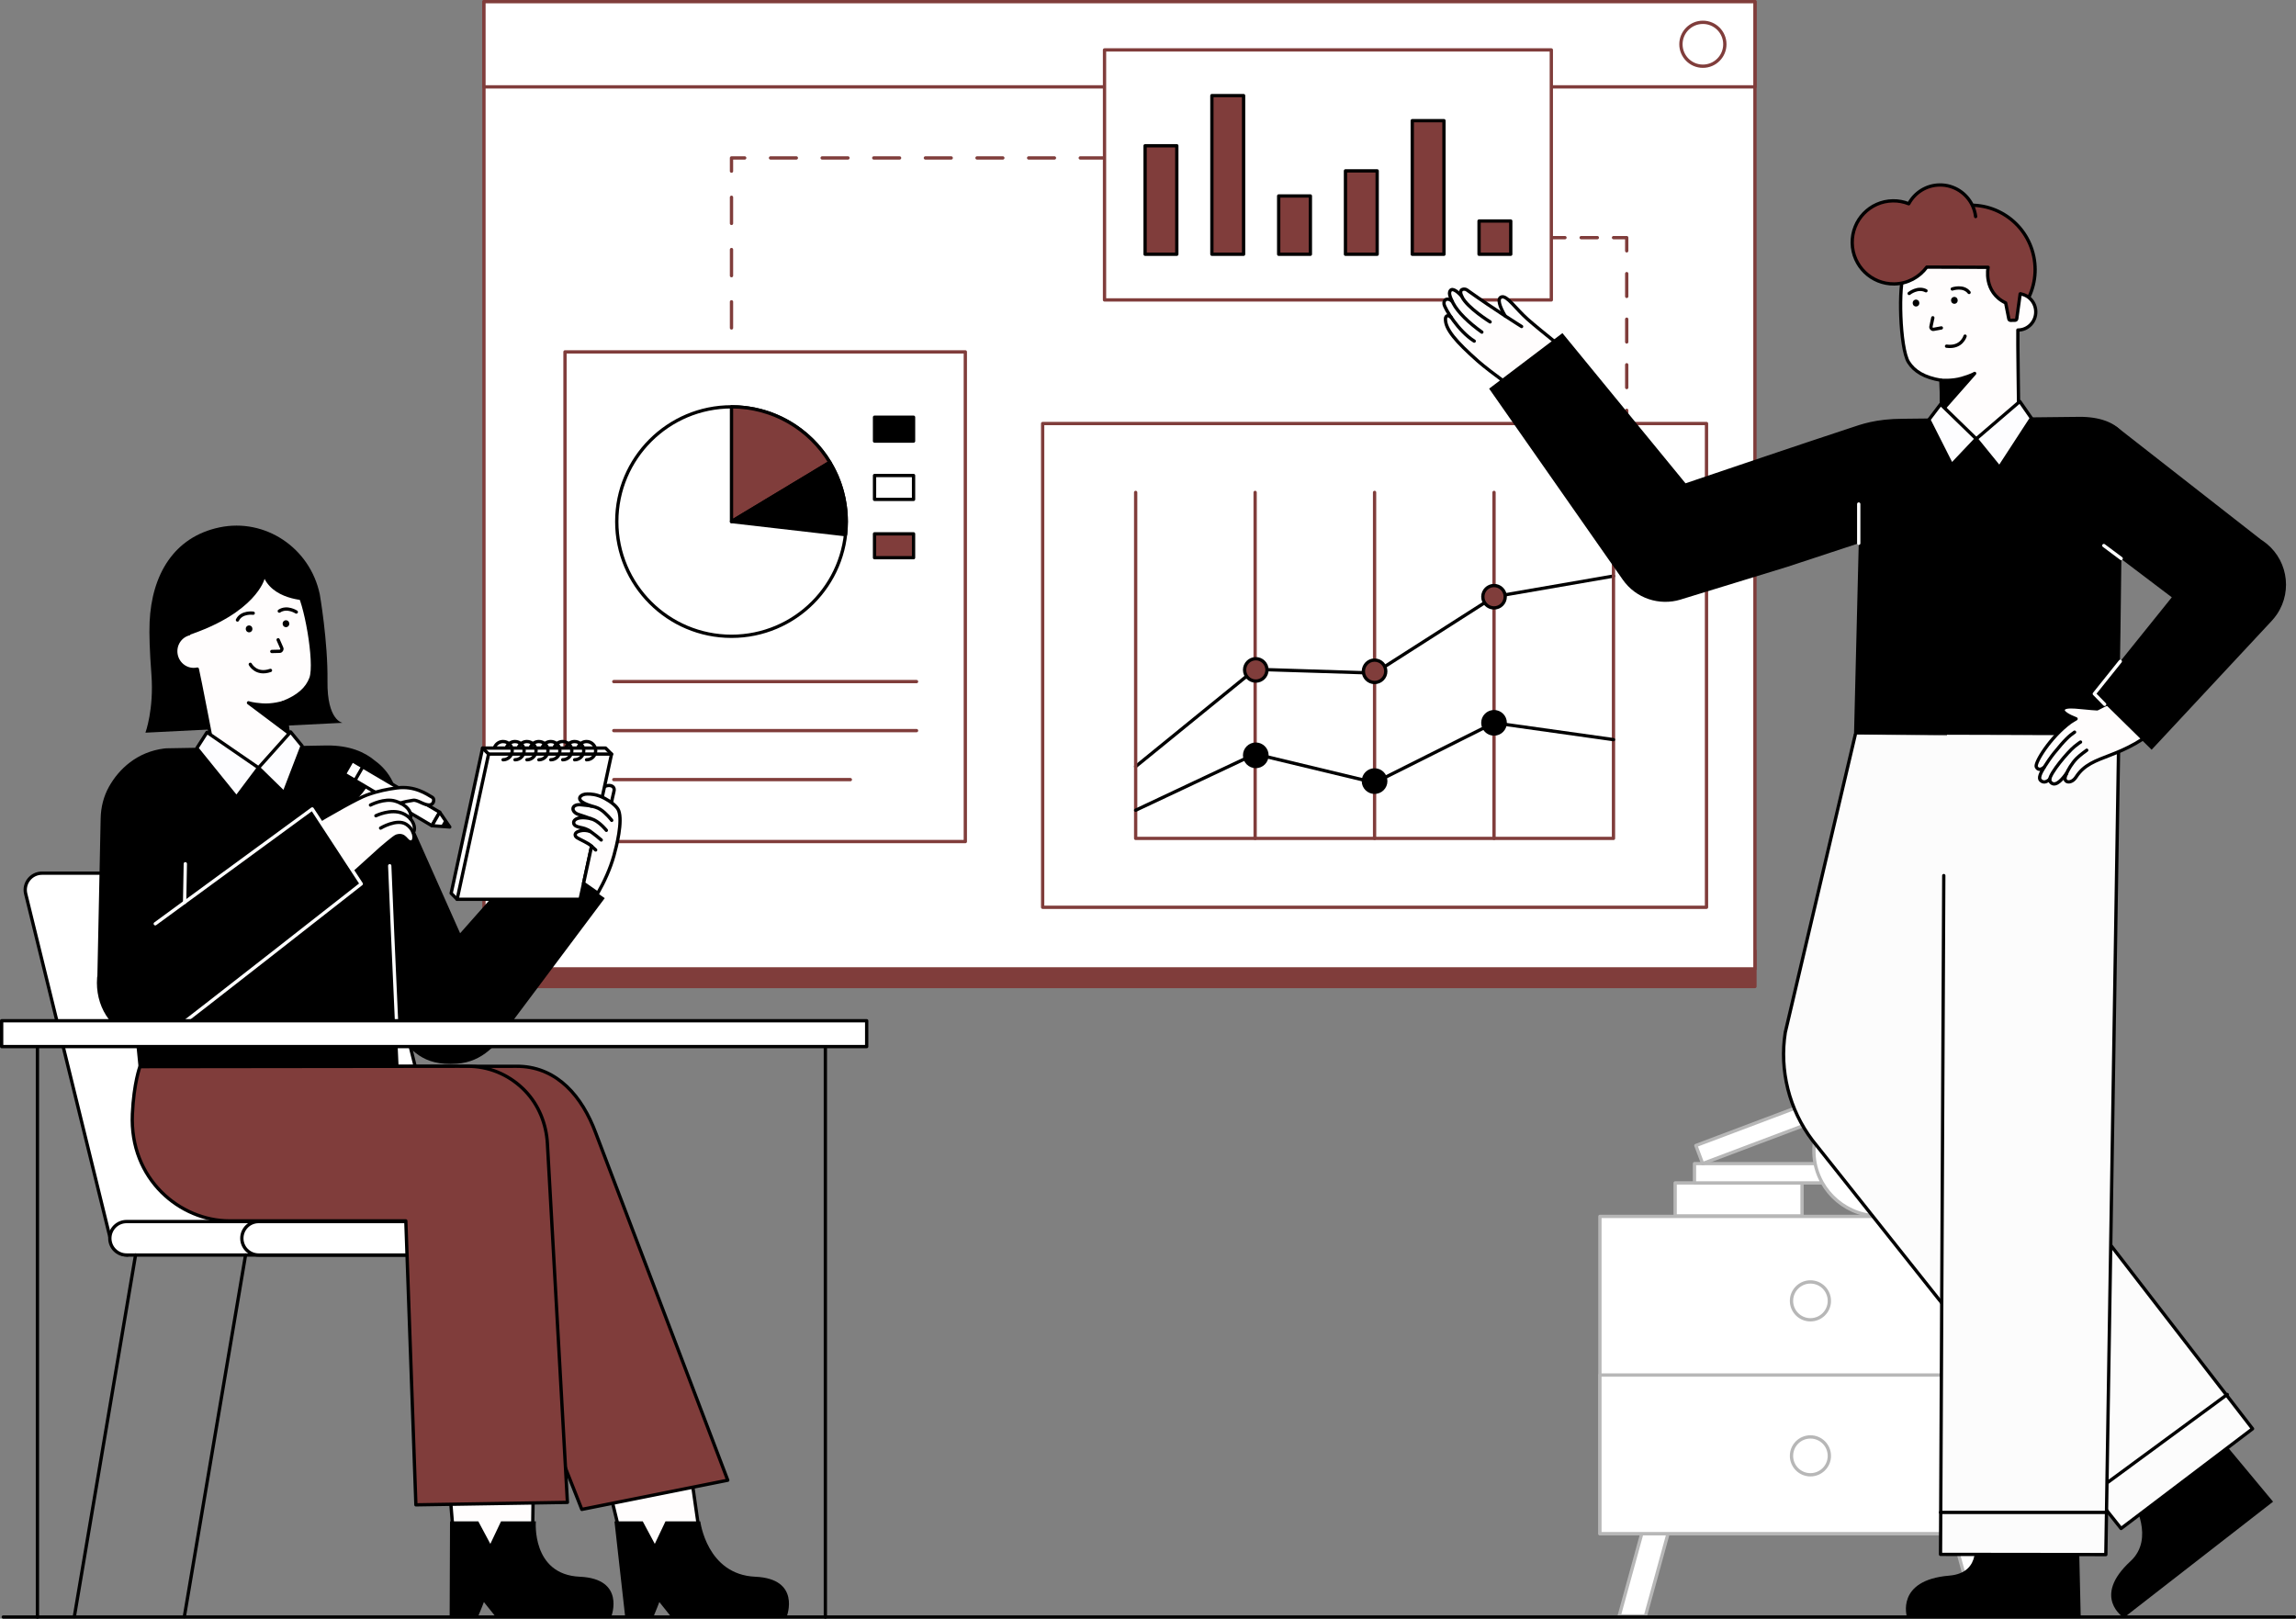 <svg id="Layer_2" data-name="Layer 2" xmlns="http://www.w3.org/2000/svg" viewBox="0 0 1043.57 735.783" style="width: 100%; height: 100%;">
  <rect x="0" y="0" width="1043.57" height="735.783" fill="#808080" stroke="none"/>
  <g id="Layer_1-2" data-name="Layer 1">
    <g>
      <g>
        <g>
          <polygon points="758.475 695.947 757.627 699.029 747.893 734.5 735.948 734.5 745.687 699.029 747.368 692.898 758.475 695.947" fill="#fff" stroke="#b7b7b7" stroke-linecap="round" stroke-linejoin="round" stroke-width="1.5"></polygon>
          <polygon points="909.79 734.5 897.845 734.5 888.111 699.029 887.263 695.947 898.37 692.898 900.051 699.029 909.79 734.5" fill="#fff" stroke="#b7b7b7" stroke-linecap="round" stroke-linejoin="round" stroke-width="1.5"></polygon>
        </g>
        <g>
          <rect x="727.187" y="552.922" width="191.363" height="144.22" transform="translate(1645.738 1250.063) rotate(-180)" fill="#fff" stroke="#b7b7b7" stroke-linecap="round" stroke-linejoin="round" stroke-width="1.5"></rect>
          <rect x="727.187" y="625.032" width="191.363" height="72.11" transform="translate(1645.738 1322.173) rotate(-180)" fill="#fff" stroke="#b7b7b7" stroke-linecap="round" stroke-linejoin="round" stroke-width="1.5"></rect>
          <circle cx="822.869" cy="591.317" r="8.606" fill="#fff" stroke="#b7b7b7" stroke-linecap="round" stroke-linejoin="round" stroke-width="1.5"></circle>
          <circle cx="822.869" cy="661.763" r="8.606" fill="#fff" stroke="#b7b7b7" stroke-linecap="round" stroke-linejoin="round" stroke-width="1.5"></circle>
          <g>
            <rect x="782.712" y="516.361" width="15.01" height="57.671" transform="translate(245.021 1335.414) rotate(-90)" fill="#fff" stroke="#b7b7b7" stroke-linecap="round" stroke-linejoin="round" stroke-width="1.5"></rect>
            <rect x="794.624" y="504.471" width="8.769" height="57.671" transform="translate(265.702 1332.315) rotate(-90)" fill="#fff" stroke="#b7b7b7" stroke-linecap="round" stroke-linejoin="round" stroke-width="1.5"></rect>
            <rect x="794.931" y="485.801" width="8.769" height="57.671" transform="translate(599.665 1444.096) rotate(-110.652)" fill="#fff" stroke="#b7b7b7" stroke-linecap="round" stroke-linejoin="round" stroke-width="1.5"></rect>
          </g>
          <path d="m863.391,482.283h0c0-1.248-1.011-2.259-2.259-2.259h-14.227c-1.319,0-2.388,1.069-2.388,2.388h0c0,6.894-3.303,13.297-8.732,17.545-7.173,5.612-11.683,14.47-11.315,24.367.567,15.219,12.866,27.639,28.078,28.345,16.934.786,30.91-12.711,30.91-29.472,0-9.42-4.417-17.805-11.291-23.205-5.465-4.293-8.777-10.759-8.777-17.709Z" fill="#fff" stroke="#b7b7b7" stroke-linecap="round" stroke-linejoin="round" stroke-width="1.5"></path>
        </g>
      </g>
      <g>
        <g>
          <g>
            <rect x="219.962" y="432.145" width="577.688" height="16.278" fill="#803D3B" stroke="#803D3B" stroke-linecap="round" stroke-linejoin="round" stroke-width="1.5"></rect>
            <rect x="219.962" y=".75" width="577.688" height="439.673" fill="#fff" stroke="#803D3B" stroke-linecap="round" stroke-linejoin="round" stroke-width="1.5"></rect>
            <rect x="219.962" y=".75" width="577.688" height="38.739" fill="#fff" stroke="#803D3B" stroke-linecap="round" stroke-linejoin="round" stroke-width="1.5"></rect>
          </g>
          <circle cx="773.992" cy="20.12" r="9.978" fill="#fff" stroke="#803D3B" stroke-linecap="round" stroke-linejoin="round" stroke-width="1.5"></circle>
        </g>
        <g>
          <line x1="332.482" y1="238.222" x2="332.482" y2="232.222" fill="none" stroke="#803D3B" stroke-linecap="round" stroke-linejoin="round" stroke-width="1.5"></line>
          <line x1="332.482" y1="220.342" x2="332.482" y2="83.732" fill="none" stroke="#803D3B" stroke-dasharray="0 0 11.879 11.879" stroke-linecap="round" stroke-linejoin="round" stroke-width="1.5"></line>
          <polyline points="332.482 77.792 332.482 71.792 338.482 71.792" fill="none" stroke="#803D3B" stroke-linecap="round" stroke-linejoin="round" stroke-width="1.5"></polyline>
          <line x1="350.215" y1="71.792" x2="508.602" y2="71.792" fill="none" stroke="#803D3B" stroke-dasharray="0 0 11.732 11.732" stroke-linecap="round" stroke-linejoin="round" stroke-width="1.5"></line>
          <line x1="514.469" y1="71.792" x2="520.469" y2="71.792" fill="none" stroke="#803D3B" stroke-linecap="round" stroke-linejoin="round" stroke-width="1.5"></line>
        </g>
        <g>
          <line x1="705.306" y1="108.021" x2="711.306" y2="108.021" fill="none" stroke="#803D3B" stroke-linecap="round" stroke-linejoin="round" stroke-width="1.5"></line>
          <line x1="718.661" y1="108.021" x2="729.694" y2="108.021" fill="none" stroke="#803D3B" stroke-dasharray="0 0 7.355 7.355" stroke-linecap="round" stroke-linejoin="round" stroke-width="1.5"></line>
          <polyline points="733.372 108.021 739.372 108.021 739.372 114.021" fill="none" stroke="#803D3B" stroke-linecap="round" stroke-linejoin="round" stroke-width="1.5"></polyline>
          <line x1="739.372" y1="124.378" x2="739.372" y2="181.34" fill="none" stroke="#803D3B" stroke-dasharray="0 0 10.357 10.357" stroke-linecap="round" stroke-linejoin="round" stroke-width="1.5"></line>
          <line x1="739.372" y1="186.518" x2="739.372" y2="192.518" fill="none" stroke="#803D3B" stroke-linecap="round" stroke-linejoin="round" stroke-width="1.5"></line>
        </g>
        <g>
          <rect id="a_9_a" x="256.801" y="159.949" width="181.957" height="222.595" fill="#fff" stroke="#803D3B" stroke-linecap="round" stroke-linejoin="round" stroke-width="1.5"></rect>
          <g>
            <line id="a_9_a-2" data-name="a_9_a" x1="278.975" y1="309.824" x2="416.584" y2="309.824" fill="#fff" stroke="#803D3B" stroke-linecap="round" stroke-linejoin="round" stroke-width="1.5"></line>
            <line id="a_9_a-3" data-name="a_9_a" x1="278.975" y1="332.102" x2="416.584" y2="332.102" fill="#fff" stroke="#803D3B" stroke-linecap="round" stroke-linejoin="round" stroke-width="1.5"></line>
            <line id="a_9_a-4" data-name="a_9_a" x1="278.975" y1="354.38" x2="386.498" y2="354.38" fill="#fff" stroke="#803D3B" stroke-linecap="round" stroke-linejoin="round" stroke-width="1.5"></line>
          </g>
          <g>
            <g id="a_9_gr">
              <circle id="a_9_gr_a" cx="332.485" cy="237.079" r="52.153" fill="#fff" stroke="#000" stroke-linecap="round" stroke-linejoin="round" stroke-width="1.5"></circle>
              <path id="a_9_gr_a-2" data-name="a_9_gr_a" d="m377.161,210.161l-44.679,26.914v-52.151c18.96,0,35.547,10.112,44.679,25.237Z" fill="#803D3B" stroke="#000" stroke-linecap="round" stroke-linejoin="round" stroke-width="1.5"></path>
              <path id="a_9_gr_bl" d="m384.634,237.076c0,2.012-.112,4.007-.344,5.959l-51.807-5.959,44.679-26.914c4.747,7.859,7.472,17.068,7.472,26.914Z" stroke="#000" stroke-linecap="round" stroke-linejoin="round" stroke-width="1.5"></path>
            </g>
            <g>
              <rect id="a_9_bl" x="397.489" y="189.647" width="17.739" height="10.845" stroke="#000" stroke-linecap="round" stroke-linejoin="round" stroke-width="1.5"></rect>
              <rect id="a_9_a-5" data-name="a_9_a" x="397.489" y="216.153" width="17.739" height="10.845" fill="#fff" stroke="#000" stroke-linecap="round" stroke-linejoin="round" stroke-width="1.5"></rect>
              <rect id="a_9_a-6" data-name="a_9_a" x="397.489" y="242.658" width="17.739" height="10.845" fill="#803D3B" stroke="#000" stroke-linecap="round" stroke-linejoin="round" stroke-width="1.5"></rect>
            </g>
          </g>
        </g>
        <g>
          <rect x="502.024" y="22.693" width="203.081" height="113.638" fill="#fff" stroke="#803D3B" stroke-linecap="round" stroke-linejoin="round" stroke-width="1.5"></rect>
          <g>
            <rect x="520.469" y="66.26" width="14.406" height="49.311" fill="#803D3B" stroke="#000" stroke-linecap="round" stroke-linejoin="round" stroke-width="1.5"></rect>
            <rect x="641.896" y="54.857" width="14.406" height="60.715" fill="#803D3B" stroke="#000" stroke-linecap="round" stroke-linejoin="round" stroke-width="1.5"></rect>
            <rect x="611.54" y="77.664" width="14.406" height="37.908" fill="#803D3B" stroke="#000" stroke-linecap="round" stroke-linejoin="round" stroke-width="1.5"></rect>
            <rect x="550.826" y="43.453" width="14.406" height="72.118" fill="#803D3B" stroke="#000" stroke-linecap="round" stroke-linejoin="round" stroke-width="1.5"></rect>
            <rect x="581.183" y="89.067" width="14.406" height="26.504" fill="#803D3B" stroke="#000" stroke-linecap="round" stroke-linejoin="round" stroke-width="1.5"></rect>
            <rect x="672.253" y="100.47" width="14.406" height="15.101" fill="#803D3B" stroke="#000" stroke-linecap="round" stroke-linejoin="round" stroke-width="1.5"></rect>
          </g>
        </g>
        <g>
          <rect x="473.901" y="192.518" width="301.735" height="219.891" fill="#fff" stroke="#803D3B" stroke-linecap="round" stroke-linejoin="round" stroke-width="1.5"></rect>
          <g>
            <g>
              <line x1="570.475" y1="381.099" x2="570.475" y2="223.829" fill="#fff" stroke="#803D3B" stroke-linecap="round" stroke-linejoin="round" stroke-width="1.5"></line>
              <line x1="679.062" y1="381.099" x2="679.062" y2="223.829" fill="#fff" stroke="#803D3B" stroke-linecap="round" stroke-linejoin="round" stroke-width="1.5"></line>
              <line x1="624.768" y1="381.099" x2="624.768" y2="223.829" fill="#fff" stroke="#803D3B" stroke-linecap="round" stroke-linejoin="round" stroke-width="1.5"></line>
            </g>
            <polyline points="516.181 348.428 570.475 304.236 624.768 305.942 679.062 271.246 733.355 261.855" fill="none" stroke="#000" stroke-linecap="round" stroke-linejoin="round" stroke-width="1.5"></polyline>
            <polyline points="516.181 223.829 516.181 381.099 733.355 381.099 733.355 223.829" fill="none" stroke="#803D3B" stroke-linecap="round" stroke-linejoin="round" stroke-width="1.5"></polyline>
            <polyline points="516.181 368.29 570.475 342.725 624.768 355.768 679.062 328.565 733.355 336.203" fill="none" stroke="#000" stroke-linecap="round" stroke-linejoin="round" stroke-width="1.5"></polyline>
            <circle cx="570.777" cy="304.507" r="5.087" fill="#803D3B" stroke="#000" stroke-linecap="round" stroke-linejoin="round" stroke-width="1.5"></circle>
            <circle cx="624.768" cy="305.141" r="5.087" fill="#803D3B" stroke="#000" stroke-linecap="round" stroke-linejoin="round" stroke-width="1.5"></circle>
            <circle cx="679.062" cy="271.246" r="5.087" fill="#803D3B" stroke="#000" stroke-linecap="round" stroke-linejoin="round" stroke-width="1.5"></circle>
            <circle cx="570.777" cy="343.341" r="5.087" stroke="#000" stroke-linecap="round" stroke-linejoin="round" stroke-width="1.5"></circle>
            <circle cx="624.768" cy="355.053" r="5.087" stroke="#000" stroke-linecap="round" stroke-linejoin="round" stroke-width="1.5"></circle>
            <circle cx="679.062" cy="328.565" r="5.087" stroke="#000" stroke-linecap="round" stroke-linejoin="round" stroke-width="1.5"></circle>
          </g>
        </g>
      </g>
      <line x1="1.489" y1="735.033" x2="1042.82" y2="735.033" fill="none" stroke="#000" stroke-linecap="round" stroke-linejoin="round" stroke-width="1.5"></line>
      <g>
        <g>
          <path d="m212.154,555.266c-3.537,0-6.606-2.438-7.406-5.883l-36.371-146.596c-.8-3.445-3.87-5.883-7.406-5.883H19.069c-4.89,0-8.508,4.549-7.409,9.313l38.853,158.362c.796,3.45,3.868,5.894,7.409,5.894" fill="#fff" stroke="#000" stroke-linecap="round" stroke-linejoin="round" stroke-width="1.5"></path>
          <path d="m57.525,555.266h210.469c4.199,0,7.603,3.404,7.603,7.603,0,4.199-3.404,7.603-7.603,7.603h-.397s-209.676,0-209.676,0h-.396c-4.199,0-7.604-3.404-7.604-7.603,0-4.199,3.404-7.603,7.604-7.603Z" fill="#fff" stroke="#000" stroke-linecap="round" stroke-linejoin="round" stroke-width="1.5"></path>
          <path d="m117.525,555.266h150.469c4.199,0,7.603,3.404,7.603,7.603,0,4.199-3.404,7.603-7.603,7.603h-.397s-149.676,0-149.676,0h-.396c-4.199,0-7.604-3.404-7.604-7.603,0-4.199,3.404-7.603,7.604-7.603Z" fill="#fff" stroke="#000" stroke-linecap="round" stroke-linejoin="round" stroke-width="1.5"></path>
          <line x1="61.61" y1="570.473" x2="33.791" y2="734.852" fill="#fff" stroke="#000" stroke-linecap="round" stroke-linejoin="round" stroke-width="1.5"></line>
          <line x1="111.61" y1="570.473" x2="83.791" y2="734.852" fill="#fff" stroke="#000" stroke-linecap="round" stroke-linejoin="round" stroke-width="1.5"></line>
          <g>
            <polygon id="sk" points="311.454 651.78 319.671 709.172 284.758 709.172 271.197 653.482 311.454 651.78" fill="#fffdfd" stroke="#000" stroke-linecap="round" stroke-linejoin="round" stroke-width="1.5"></polygon>
            <path id="b" d="m284.122,734.647h12.98c1.259-2.91,2.582-6.431,2.582-6.431l5.145,6.431h52.813s6.512-17.017-14.356-17.936c-22.055-.971-24.983-25.164-24.983-25.164h-15.828s-4.856,10.228-4.856,10.228l-5.473-10.228h-12.855s4.83,43.1,4.83,43.1Z"></path>
            <polygon id="sk-2" data-name="sk" points="242.707 651.78 241.924 709.172 207.011 709.172 202.45 653.482 242.707 651.78" fill="#fffdfd" stroke="#000" stroke-linecap="round" stroke-linejoin="round" stroke-width="1.5"></polygon>
            <path id="b-2" data-name="b" d="m204.375,734.647h12.98c1.259-2.91,2.582-6.431,2.582-6.431l5.145,6.431h52.813s6.512-17.017-14.356-17.936c-22.055-.971-19.983-25.164-19.983-25.164h-15.828s-4.856,10.228-4.856,10.228l-5.473-10.228h-12.855s-.17,43.1-.17,43.1Z"></path>
            <path id="b-3" data-name="b" d="m264.442,686.107l-51.788-131.149h-71.232c-22.171,0-34.361-8.766-33.653-38.573.526-22.155,3.428-31.535,3.428-31.535l123.576-.174c.531,0,1.06.011,1.586.032,17.032.696,28.212,13.626,34.383,30.215l60.038,157.923-66.338,13.262Z" fill="#803D3B" stroke="#000" stroke-linecap="round" stroke-linejoin="round" stroke-width="1.5"></path>
            <path id="b-4" data-name="b" d="m189.028,684.034l-4.577-129.077h-80.232c-22.171,0-45.413-18.789-44.044-48.573.654-14.226,3.428-21.535,3.428-21.535l144.966-.174c.531,0,5.06.011,5.586.032,9.58.391,18.243,4.606,24.562,11.198,6.168,6.434,9.603,15.012,10.088,23.912l9.099,163.099-68.877,1.117Z" fill="#803D3B" stroke="#000" stroke-linecap="round" stroke-linejoin="round" stroke-width="1.5"></path>
          </g>
          <path d="m67.992,282.841c.948-21.588,11.025-38.763,31.765-43.114,20.741-4.351,41.151,9.267,45.587,30.416,0,0,3.738,21.421,3.502,39.445-.236,18.024,6.856,18.97,6.856,18.97l-89.602,4.484s3.903-10.599,2.721-26.382q-1.182-15.783-.829-23.818Z"></path>
          <path id="h" d="m89.539,304.187c-4.403.844-8.662-2.107-9.514-6.592-.815-4.292,1.791-8.425,5.876-9.514.284-15.059,9.912-28.339,25.028-31.238,11.366-2.18,16.678,3.162,23.955,11.3,3.851,4.306,9,33.186,6.46,40.14-1.699,4.65-5.697,8.365-12.817,11.11l3.12,16.797s4.322,15.945-13.402,18.745c-17.978,2.84-21.052-12.832-21.052-12.832,0,0-6.911-35.822-7.504-37.954-.051.011-.099.027-.151.037Z" fill="#fffdfd" stroke="#000" stroke-linecap="round" stroke-linejoin="round" stroke-width="1.5"></path>
          <path id="sh" d="m112.947,319.464l18.087,13.578-2.505-13.649s-4.689,1.425-9.357,1.073c-4.668-.352-6.225-1.002-6.225-1.002Z" stroke="#000" stroke-linecap="round" stroke-linejoin="round" stroke-width="1.5"></path>
          <path d="m120.246,263.125s-3.773,15.553-35.505,25.897l-4.06-28.568,51.717-10.5,8.478,23.087s-15.423.305-20.63-9.916Z"></path>
          <g id="eye">
            <path d="m114.719,285.93l-.015-.141c.008-.207-.035-.399-.129-.578-.06-.186-.164-.347-.31-.483-.136-.146-.297-.25-.483-.31-.179-.094-.371-.137-.578-.129l-.399.054c-.254.071-.475.2-.662.386l-.235.304c-.136.234-.204.486-.205.757l.015.141c-.008.207.035.399.129.578.06.186.164.347.31.483.136.146.297.25.483.31.179.094.371.137.578.129l.399-.054c.254-.071.475-.2.662-.386l.235-.304c.136-.234.204-.486.205-.757h0Z"></path>
          </g>
          <g id="eye-2" data-name="eye">
            <path d="m131.481,283.579l-.015-.141c.008-.207-.035-.399-.129-.578-.06-.186-.164-.347-.31-.483-.136-.146-.297-.25-.483-.31-.179-.094-.371-.137-.578-.129l-.399.054c-.254.071-.475.2-.662.386l-.235.304c-.136.234-.204.486-.205.757l.015.141c-.008.207.035.399.129.578.06.186.164.347.31.483.136.146.297.25.483.31.179.094.371.137.578.129l.399-.054c.254-.071.475-.2.662-.386l.235-.304c.136-.234.204-.486.205-.757h0Z"></path>
          </g>
          <path id="st" d="m126.415,290.821l1.639,3.737c.303.69-.189,1.468-.939,1.486l-3.565.084" fill="none" stroke="#000" stroke-linecap="round" stroke-linejoin="round" stroke-width="1.5"></path>
          <path id="st-2" data-name="st" d="m115.084,278.723s-5.298-.714-7.155,3.102" fill="none" stroke="#000" stroke-linecap="round" stroke-linejoin="round" stroke-width="1.5"></path>
          <path id="st-3" data-name="st" d="m113.762,301.972s2.599,5.071,9.171,2.766" fill="none" stroke="#000" stroke-linecap="round" stroke-linejoin="round" stroke-width="1.5"></path>
          <path id="st-4" data-name="st" d="m134.672,278.193s-4.201-2.751-7.73-.415" fill="none" stroke="#000" stroke-linecap="round" stroke-linejoin="round" stroke-width="1.5"></path>
          <path id="b-5" data-name="b" d="m61.663,471.832c.79,8,1.29,13.02,1.29,13.02l118.2-.18s-.27-5.93-.66-14.63c6.33,6.76,11.19,14.63,27.19,13.47,11.91-.86,18.56-9.15,23.48-16.9l43.7-58.35-3.18-2.24-6.44-4.52-7.81-5.49-14.39-10.11-20.25,22.88-13.66,15.43-30.69-68.97c-1.89-3.85-4.63-7.01-7.88-9.36-4.78-4.07-11.68-7.09-22-7.03l-16.48.29c.29,4.75-14.577,9.855-14.577,9.855,0,0-20.474-7.755-20.733-9.225l-21.16.37s-.58.02-.93.08c-12.39,1.53-20.67,9.39-25.12,17.33-2.46,4.38-3.7,9.33-3.81,14.35l-1.49,71.65-.12.82c-.99,12.58,5.99,24.01,17.52,27.46Z"></path>
          <polygon id="b-6" data-name="b" points="94.082 332.882 89.469 340.084 107.478 362.357 117.506 348.997 94.082 332.882" fill="#fdfdff" stroke="#000" stroke-linecap="round" stroke-linejoin="round" stroke-width="1.5"></polygon>
          <polygon id="b-7" data-name="b" points="117.506 348.997 129.117 360.361 137.303 339.063 132.085 332.699 117.506 348.997" fill="#fdfdff" stroke="#000" stroke-linecap="round" stroke-linejoin="round" stroke-width="1.5"></polygon>
          <g id="ha">
            <path id="sk-3" data-name="sk" d="m158.553,365.416s5.702-4.377,7.763-8.65c2.061-4.273,5.577-1.119,4.654,2.396-.923,3.515-3.481,5.759-3.481,5.759" fill="#fffdfd" stroke="#000" stroke-linecap="round" stroke-linejoin="round" stroke-width="1.5"></path>
            <polygon id="b-8" data-name="b" points="196.315 375.333 156.547 351.88 160.075 345.742 199.843 369.195 196.315 375.333" fill="#fff" stroke="#000" stroke-linecap="round" stroke-linejoin="round" stroke-width="1.5"></polygon>
            <line id="st-5" data-name="st" x1="164.772" y1="348.754" x2="161.379" y2="354.657" fill="#fdfdfd" stroke="#000" stroke-linecap="round" stroke-linejoin="round" stroke-width="1.5"></line>
            <polygon id="ob" points="196.315 375.333 204.435 375.917 199.843 369.195 196.315 375.333" fill="#fff" stroke="#000" stroke-linecap="round" stroke-linejoin="round" stroke-width="1.5"></polygon>
            <polygon id="bl" points="200.676 375.102 202.139 372.556 204.193 375.778 200.676 375.102"></polygon>
            <path id="sk-4" data-name="sk" d="m166.755,361.379c5.1-1.86,9.452-2.662,13.558-3.214,8.192-1.101,13.734,2.833,16.216,4.294,1.078.635.734,3.215-1.193,3.425-2.534.276-5.468-2.414-7.532-2.108-2.343.348-4.029.705-5.848,1.272,3.901,1.878,5.292,4.724,4.567,7.153,1.782,2.024,2.148,4.385,1.647,5.596-.076.184-.248.335-.49.459.918,2.229.47,4.358-.757,4.48-2.402.239-2.559-3.997-6.691-2.668-1.049.337-7.131,5.603-7.131,5.603-2.028,1.801-17.73,16.021-17.73,16.021l-15.193-25.775c10.8-6.479,22.353-12.998,26.577-14.538Z" fill="#fffdfd" stroke="#000" stroke-linecap="round" stroke-linejoin="round" stroke-width="1.5"></path>
            <path id="st-6" data-name="st" d="m168.386,365.942s6.336-3.344,11.335-1.773c.821.258,1.566.552,2.237.875" fill="none" stroke="#000" stroke-linecap="round" stroke-linejoin="round" stroke-width="1.5"></path>
            <path id="st-7" data-name="st" d="m170.85,370.801s6.764-3.33,12.105-1.099c1.553.649,2.723,1.534,3.572,2.497" fill="none" stroke="#000" stroke-linecap="round" stroke-linejoin="round" stroke-width="1.5"></path>
            <path id="st-8" data-name="st" d="m187.685,378.255c-.528-1.282-1.51-2.597-3.06-3.583-4.245-2.703-11.638,1.742-11.638,1.742" fill="none" stroke="#000" stroke-linecap="round" stroke-linejoin="round" stroke-width="1.5"></path>
          </g>
          <path id="b-9" data-name="b" d="m70.572,419.902l71.344-52.201,22.287,34.066s-82.101,64.401-84.159,65.622c-6.696,3.971-14.519,5.358-18.381,4.446"></path>
          <path id="b-10" data-name="b" d="m70.572,419.902l71.344-52.201,22.287,34.066s-82.101,64.401-84.159,65.622c-6.696,3.971-14.519,5.358-18.381,4.446" fill="none" stroke="#feffff" stroke-linecap="round" stroke-linejoin="round" stroke-width="1.5"></path>
          <line id="st-9" data-name="st" x1="83.91" y1="410.144" x2="84.231" y2="392.628" fill="none" stroke="#feffff" stroke-linecap="round" stroke-linejoin="round" stroke-width="1.5"></line>
          <path id="st-10" data-name="st" d="m177.14,393.534c.128,4.718,2.37,54.843,3.381,77.223" fill="none" stroke="#feffff" stroke-linecap="round" stroke-linejoin="round" stroke-width="1.5"></path>
          <g id="ha-2" data-name="ha">
            <path id="sk-5" data-name="sk" d="m277.043,369.898s1.032-6.457,2.016-10.228c.984-3.772-5.799-3.621-6.907,1.303s-1.076,5.777-1.076,5.777" fill="#fffdfd" stroke="#000" stroke-linecap="round" stroke-linejoin="round" stroke-width="1.5"></path>
            <polygon id="b-11" data-name="b" points="205.056 406.044 219.351 340.037 275.234 340.037 277.958 342.773 207.78 408.78 205.056 406.044 205.056 406.044" fill="#fff" stroke="#000" stroke-linecap="round" stroke-linejoin="round" stroke-width="1.5"></polygon>
            <polygon id="b-12" data-name="b" points="207.78 408.78 222.075 342.773 277.958 342.773 263.663 408.78 263.663 408.78 207.78 408.78 207.78 408.78" fill="#fff" stroke="#000" stroke-linecap="round" stroke-linejoin="round" stroke-width="1.5"></polygon>
            <path id="st-11" data-name="st" d="m266.598,345.359c2.29,0,4.146-1.856,4.146-4.146,0-2.29-1.856-4.146-4.146-4.146-1.717,0-3.191,1.044-3.82,2.532" fill="none" stroke="#000" stroke-linecap="round" stroke-linejoin="round" stroke-width="1.5"></path>
            <path id="st-12" data-name="st" d="m261.178,345.359c2.29,0,4.146-1.856,4.146-4.146,0-2.29-1.856-4.146-4.146-4.146-1.717,0-3.191,1.044-3.82,2.532" fill="none" stroke="#000" stroke-linecap="round" stroke-linejoin="round" stroke-width="1.5"></path>
            <path id="st-13" data-name="st" d="m255.757,345.359c2.29,0,4.146-1.856,4.146-4.146s-1.856-4.146-4.146-4.146c-1.717,0-3.191,1.044-3.82,2.532" fill="none" stroke="#000" stroke-linecap="round" stroke-linejoin="round" stroke-width="1.5"></path>
            <path id="st-14" data-name="st" d="m250.337,345.359c2.29,0,4.146-1.856,4.146-4.146,0-2.29-1.856-4.146-4.146-4.146-1.717,0-3.191,1.044-3.82,2.532" fill="none" stroke="#000" stroke-linecap="round" stroke-linejoin="round" stroke-width="1.5"></path>
            <path id="st-15" data-name="st" d="m244.917,345.359c2.29,0,4.146-1.856,4.146-4.146,0-2.29-1.856-4.146-4.146-4.146-1.717,0-3.191,1.044-3.82,2.532" fill="none" stroke="#000" stroke-linecap="round" stroke-linejoin="round" stroke-width="1.5"></path>
            <path id="st-16" data-name="st" d="m239.496,345.359c2.29,0,4.146-1.856,4.146-4.146s-1.856-4.146-4.146-4.146c-1.717,0-3.191,1.044-3.82,2.532" fill="none" stroke="#000" stroke-linecap="round" stroke-linejoin="round" stroke-width="1.5"></path>
            <path id="st-17" data-name="st" d="m234.076,345.359c2.29,0,4.146-1.856,4.146-4.146,0-2.29-1.856-4.146-4.146-4.146-1.717,0-3.191,1.044-3.82,2.532" fill="none" stroke="#000" stroke-linecap="round" stroke-linejoin="round" stroke-width="1.5"></path>
            <path id="st-18" data-name="st" d="m228.656,345.359c2.29,0,4.146-1.856,4.146-4.146,0-2.29-1.856-4.146-4.146-4.146-1.717,0-3.191,1.044-3.82,2.532" fill="none" stroke="#000" stroke-linecap="round" stroke-linejoin="round" stroke-width="1.5"></path>
            <line id="st-19" data-name="st" x1="222.075" y1="342.773" x2="219.351" y2="340.037" fill="#803D3B" stroke="#000" stroke-linecap="round" stroke-linejoin="round" stroke-width="1.5"></line>
            <path id="sk-6" data-name="sk" d="m268.486,372.122c-1.805-.636-3.077-1.147-5.402-1.859-3.861-1.183-3.61-5.127,1.438-4.405.739.106,2.697.203,4.293.541-1.294-.493-2.645-.856-4.08-1.78-2.61-1.681-.794-3.722,2.26-3.704,1.394.008,4.079-.016,7.849,1.986,2.903,1.542,5.625,3.693,6.333,5.517,1.932,4.972-.985,16.364-2.135,20.484-1.73,6.18-4.42,11.96-7.36,17.12l-6.44-4.52,3.641-16.849c-1.473-1.473-4.885-2.807-6.577-3.863-1.272-.794-1.239-2.227.616-2.877.9-.315,2.515-.85,5.333-.004-.237-.204-.486-.183-.693-.358-2.092-1.766-6.004-1.075-6.751-3.143-.524-1.449,1.37-3.672,7.674-2.286Z" fill="#fffdfd" stroke="#000" stroke-linecap="round" stroke-linejoin="round" stroke-width="1.5"></path>
            <path id="st-20" data-name="st" d="m278.043,372.898s-2.425-3.23-5.198-4.996c-1.256-.8-2.87-1.28-4.344-1.568" fill="#feffff" stroke="#000" stroke-linecap="round" stroke-linejoin="round" stroke-width="1.5"></path>
            <path id="st-21" data-name="st" d="m267.268,377.329c2.12,1.076,6.004,4.494,6.004,4.494" fill="none" stroke="#000" stroke-linecap="round" stroke-linejoin="round" stroke-width="1.5"></path>
            <path id="st-22" data-name="st" d="m275.597,377.432s-2.486-3.176-5.459-4.684c-.499-.253-1.061-.46-1.652-.628" fill="none" stroke="#000" stroke-linecap="round" stroke-linejoin="round" stroke-width="1.5"></path>
            <line id="st-23" data-name="st" x1="268.884" y1="384.653" x2="270.744" y2="386.356" fill="#feffff" stroke="#000" stroke-linecap="round" stroke-linejoin="round" stroke-width="1.5"></line>
          </g>
        </g>
        <line x1="17.018" y1="471.731" x2="17.018" y2="735.033" fill="#fff" stroke="#000" stroke-linecap="round" stroke-linejoin="round" stroke-width="1.5"></line>
        <line x1="375.141" y1="471.731" x2="375.141" y2="735.033" fill="#fff" stroke="#000" stroke-linecap="round" stroke-linejoin="round" stroke-width="1.5"></line>
        <rect x=".75" y="463.992" width="393.174" height="11.739" fill="#fff" stroke="#000" stroke-linecap="round" stroke-linejoin="round" stroke-width="1.5"></rect>
      </g>
      <g>
        <path id="bl-2" data-name="bl" d="m965.314,735.329l67.829-52.73-21.709-26.079-41.91,26.076s10.055,16.734-1.195,27.08c-17.75,16.334-3.015,25.654-3.015,25.654Z"></path>
        <path id="l" d="m823.684,518.206l140.3,176.46,59.93-45.09-133.72-173.04,26.529-141.678-73.947-.972-31.363,135.51c-2.67,17.17,1.8,34.95,12.27,48.81Z" fill="#fcfcfc"></path>
        <line id="st-24" data-name="st" x1="1012.329" y1="633.861" x2="951.677" y2="678.47" fill="none" stroke="#000" stroke-linecap="round" stroke-linejoin="round" stroke-width="1.5"></line>
        <path id="st-25" data-name="st" d="m909.41,384.119l-19.191,92.429,133.607,172.91-59.757,45.322-140.312-176.476c-10.552-13.913-15.042-31.785-12.318-49.034l31.813-135.312" fill="none" stroke="#000" stroke-linecap="round" stroke-linejoin="round" stroke-width="1.5"></path>
        <path id="bl-3" data-name="bl" d="m944.936,701.034l.779,33.913h-78.98s-5.238-16.694,19.232-18.733c15.503-1.292,11.166-16.795,11.166-16.795"></path>
        <polyline id="l-2" data-name="l" points="884.959 333.854 882.001 706.55 957.136 706.644 963.019 334.209" fill="#fcfcfc"></polyline>
        <polyline id="st-26" data-name="st" points="883.48 398.002 882.001 706.55 957.136 706.644 963.019 334.209" fill="none" stroke="#000" stroke-linecap="round" stroke-linejoin="round" stroke-width="1.5"></polyline>
        <line id="st-27" data-name="st" x1="882.001" y1="687.47" x2="957.391" y2="687.47" fill="none" stroke="#000" stroke-linecap="round" stroke-linejoin="round" stroke-width="1.5"></line>
        <path id="h_1_sh" d="m916.242,174.786l-11.105,19.702-3.191-13.505s4.867-.579,8.999-2.778c4.133-2.198,5.297-3.419,5.297-3.419Z" stroke="#000" stroke-linecap="round" stroke-linejoin="round" stroke-width="1.5"></path>
        <ellipse id="h_1_h" cx="895.935" cy="122.482" rx="29.047" ry="29.199" transform="translate(-6.173 184.955) rotate(-11.746)" fill="#803D3B" stroke="#000" stroke-linecap="round" stroke-linejoin="round" stroke-width="1.5"></ellipse>
        <path id="h_1_sk" d="m917.318,150.024c4.483-.069,8.052-3.826,7.972-8.39-.076-4.368-3.469-7.884-7.689-8.118-3.344-14.685-15.473-25.728-30.864-25.489-11.571.179-15.685,6.491-21.153,15.94-2.894,5-2.056,34.323,1.846,40.615,2.61,4.207,7.281,7.03,14.81,8.268l.365,17.081s-.986,16.491,16.937,15.624c18.18-.879,17.999-16.849,17.999-16.849,0,0-.527-36.479-.38-38.687.052,0,.103.006.155.006Z" fill="#fffdfd" stroke="#000" stroke-linecap="round" stroke-linejoin="round" stroke-width="1.5"></path>
        <path id="h_1_h-2" data-name="h_1_h" d="m897.954,98.442c-.989-8.197-8.005-14.492-16.399-14.362-6.074.094-11.302,3.534-13.999,8.541-2.236-.893-4.678-1.372-7.232-1.332-10.381.161-18.649,8.748-18.467,19.179.182,10.431,8.745,18.757,19.125,18.596,6.085-.094,11.428-3.096,14.784-7.655l27.869.096s-2.369,11.2,7.974,16.193l1.443,7.289c.071.36.389.617.756.611l2.096-.032c.375-.006.689-.284.74-.656l1.709-12.469-1.39-12.863c-1.015-9.394-7.432-17.325-16.407-20.278l-2.604-.857Z" fill="#803D3B"></path>
        <path id="h_1_st" d="m897.954,98.442c-.215-1.781-.714-3.472-1.45-5.027-2.652-5.602-8.378-9.437-14.949-9.335-6.074.094-11.302,3.534-13.999,8.541-2.236-.893-4.678-1.372-7.232-1.332-10.381.161-18.649,8.748-18.467,19.179.182,10.431,8.745,18.757,19.125,18.596,6.085-.094,11.428-3.096,14.784-7.655l27.869.096s-2.369,11.2,7.974,16.193l1.443,7.289c.071.36.389.617.756.611l2.096-.032c.375-.006.689-.284.74-.656l1.554-11.334" fill="none" stroke="#000" stroke-linecap="round" stroke-linejoin="round" stroke-width="1.5"></path>
        <path id="h_1_sh-2" data-name="h_1_sh" d="m897.51,169.747l-14.944,16.975-.326-13.873s4.881.441,9.379-.854,5.89-2.248,5.89-2.248Z" stroke="#000" stroke-linecap="round" stroke-linejoin="round" stroke-width="1.5"></path>
        <g id="e_4_eye">
          <path d="m889.799,136.594l-.014-.141c.008-.207-.035-.399-.129-.578-.06-.186-.164-.347-.31-.483-.136-.146-.297-.25-.483-.31-.179-.094-.371-.137-.578-.129l-.399.054c-.254.071-.475.2-.662.386l-.235.304c-.136.234-.204.486-.205.757l.014.141c-.008.207.035.399.129.578.06.186.164.347.31.483.136.146.297.25.483.31.179.094.371.137.578.129l.399-.054c.254-.071.475-.2.662-.386l.235-.304c.136-.234.204-.486.205-.757h0Z"></path>
        </g>
        <g id="e_4_eye-2" data-name="e_4_eye">
          <path d="m872.362,137.821l-.014-.141c.008-.207-.035-.399-.129-.578-.06-.186-.164-.347-.31-.483-.136-.146-.297-.25-.483-.31-.179-.094-.371-.137-.578-.129l-.399.054c-.254.071-.475.2-.662.386l-.235.304c-.136.234-.204.486-.205.757l.014.141c-.008.207.035.399.129.578.06.186.164.347.31.483.136.146.297.25.483.31.179.094.371.137.578.129l.399-.054c.254-.071.475-.2.662-.386l.235-.304c.136-.234.204-.486.205-.757h0Z"></path>
        </g>
        <path id="e_4_st" d="m878.493,144.445l-.844,3.993c-.156.737.484,1.399,1.222,1.263l3.507-.644" fill="none" stroke="#000" stroke-linecap="round" stroke-linejoin="round" stroke-width="1.5"></path>
        <path id="e_4_st-2" data-name="e_4_st" d="m887.345,131.357s5.042-1.777,7.637,1.581" fill="none" stroke="#000" stroke-linecap="round" stroke-linejoin="round" stroke-width="1.5"></path>
        <path id="e_4_st-3" data-name="e_4_st" d="m893.151,152.787s-1.512,5.494-8.416,4.575" fill="none" stroke="#000" stroke-linecap="round" stroke-linejoin="round" stroke-width="1.5"></path>
        <path id="e_4_st-4" data-name="e_4_st" d="m867.75,133.389s3.889-3.176,7.644-1.223" fill="none" stroke="#000" stroke-linecap="round" stroke-linejoin="round" stroke-width="1.5"></path>
        <g id="ha-3" data-name="ha">
          <path id="sk-7" data-name="sk" d="m656.341,138.234c.152.896,1.357,3.258,3.236,6.017l-.016-.018c-1.884-1.579-2.52-.195-2.563.553-.278,4.78,4.866,10.588,14.732,19.336,5.721,5.072,20.149,15.237,20.149,15.237l25.19-15.724s-17.313-13.69-22.799-18.582c-5.418-4.831-9.27-10.758-11.718-10.093-2.252.612-.915,4.442,1.521,8.567l.377.23-.124.006c-4.625-3.017-10.985-7.263-17.677-12.03-.818-.583-3.926-.737-2.261,2.935l-.04-.071c-2.406-2.604-4.817-4.193-5.459-1.797-.271,1.01.518,2.865,1.171,4.193-2.116-2.008-4.057-.756-3.719,1.24Z" fill="#fffdfd"></path>
          <path id="st-28" data-name="st" d="m691.878,179.36s-14.428-10.165-20.149-15.237c-9.866-8.748-15.01-14.557-14.732-19.336.043-.748.68-2.131,2.563-.553" fill="none" stroke="#000" stroke-linecap="round" stroke-linejoin="round" stroke-width="1.5"></path>
          <path id="st-29" data-name="st" d="m717.067,163.635s-17.313-13.69-22.799-18.582c-5.418-4.831-9.27-10.758-11.718-10.093-2.252.612-.915,4.442,1.521,8.567" fill="none" stroke="#000" stroke-linecap="round" stroke-linejoin="round" stroke-width="1.5"></path>
          <path id="st-30" data-name="st" d="m670.061,155.052c-7.187-4.469-13.363-14.707-13.72-16.819-.338-1.997,1.605-3.249,3.722-1.237" fill="none" stroke="#000" stroke-linecap="round" stroke-linejoin="round" stroke-width="1.5"></path>
          <path id="st-31" data-name="st" d="m673.525,150.97c-5.917-4.222-10.918-9.052-13.069-13.189-.652-1.253-1.897-3.749-1.568-4.98.642-2.397,3.053-.807,5.459,1.797" fill="none" stroke="#000" stroke-linecap="round" stroke-linejoin="round" stroke-width="1.5"></path>
          <path id="st-32" data-name="st" d="m691.598,148.417s-11.845-7.349-24.949-16.683c-.839-.597-4.1-.756-2.139,3.211,2.479,5.015,12.767,11.379,12.767,11.379" fill="none" stroke="#000" stroke-linecap="round" stroke-linejoin="round" stroke-width="1.5"></path>
        </g>
        <path id="bl-4" data-name="bl" d="m964.229,230.819c.46,10.16-1.21,103.39-1.21,103.39l-120.34-.35,2.15-86.9-32.68,10.76-47.41,14.54-.92.29c-9.53,2.9-20.24-.46-26.26-9.07l-60.72-86.82,33.31-25.24,55.94,68.27s55.19-18.73,75.02-25.2c4.68-1.53,11.26-4.14,24.12-4.14l17.37-.19,15.64,9.318,19.24-9.698,25.59-.28c40.68-1.42,21.13,40.61,21.16,41.32Z"></path>
        <polygon id="b-13" data-name="b" points="918.04 182.49 923.318 190.084 908.765 212.449 898.239 199.477 918.04 182.49" fill="#fdfdff" stroke="#000" stroke-linecap="round" stroke-linejoin="round" stroke-width="1.5"></polygon>
        <polygon id="b-14" data-name="b" points="898.239 199.477 887.066 211.27 876.717 190.779 882.057 183.74 898.239 199.477" fill="#fdfdff" stroke="#000" stroke-linecap="round" stroke-linejoin="round" stroke-width="1.5"></polygon>
        <g id="ha-4" data-name="ha">
          <path id="sk-8" data-name="sk" d="m962.002,318.146l-5.883,2.591-2.917,1.484c-6.945-.353-14.609-2.016-15.424.243-.485,1.344,2.363,2.941,5.831,4.287,0,0-2.125,1.244-2.583,1.582-9.146,6.745-16.39,18.519-15.491,20.298.425.841,1.252,1.416,2.536.795.332-.16.669-.372,1.006-.607-1.682,2.673-2.634,4.882-1.634,5.864,1.323,1.3,2.733.822,4.179-.489-.06.358-.038.651.086.857,1.832,3.039,4.898.151,7.122-2.931.108-.15.264-.344.441-.556-.373.827-.603,1.5-.662,1.894-.361,2.432,2.975,2.882,5.025-.29,7.267-11.246,20.94-6.886,40.582-25.45l-22.215-9.573Z" fill="#fffdfd" stroke="#000" stroke-linecap="round" stroke-linejoin="round" stroke-width="1.5"></path>
          <path id="st-33" data-name="st" d="m929.196,348.628c1.241-1.948,2.729-4.222,4.37-6.258,4.856-6.026,6.912-7.903,9.361-9.564" fill="#feffff" stroke="#000" stroke-linecap="round" stroke-linejoin="round" stroke-width="1.5"></path>
          <path id="st-34" data-name="st" d="m945.639,337.304s-.989.582-2.781,2.065c-3.055,2.528-11.11,12.023-11.268,15.082" fill="#feffff" stroke="#000" stroke-linecap="round" stroke-linejoin="round" stroke-width="1.5"></path>
          <path id="st-35" data-name="st" d="m948.458,341.013s-3.17,2.267-4.598,3.735c-2.223,2.285-3.921,5.237-4.735,7.149" fill="#feffff" stroke="#000" stroke-linecap="round" stroke-linejoin="round" stroke-width="1.5"></path>
        </g>
        <path id="bl-5" data-name="bl" d="m977.956,340.791l54.557-58.553c.84-.908,1.715-1.99,2.426-3.049,7.42-11.052,4.475-26.025-6.576-33.445l-.794-.533-65.15-50.928c-11.432-7.675-21.79-.601-29.464,10.831-7.675,11.432-4.629,22.835,6.802,30.51l47.363,35.883-35.175,43.722,26.011,25.562Z"></path>
        <polyline id="st-36" data-name="st" points="963.711 300.624 951.904 315.372 956.595 320.163" fill="none" stroke="#feffff" stroke-linecap="round" stroke-linejoin="round" stroke-width="1.5"></polyline>
        <line id="st-37" data-name="st" x1="844.826" y1="246.957" x2="844.826" y2="229.107" fill="none" stroke="#feffff" stroke-linecap="round" stroke-linejoin="round" stroke-width="1.5"></line>
        <line id="st-38" data-name="st" x1="956.228" y1="247.982" x2="964.1" y2="253.861" fill="none" stroke="#feffff" stroke-linecap="round" stroke-linejoin="round" stroke-width="1.5"></line>
      </g>
    </g>
  </g>
</svg>